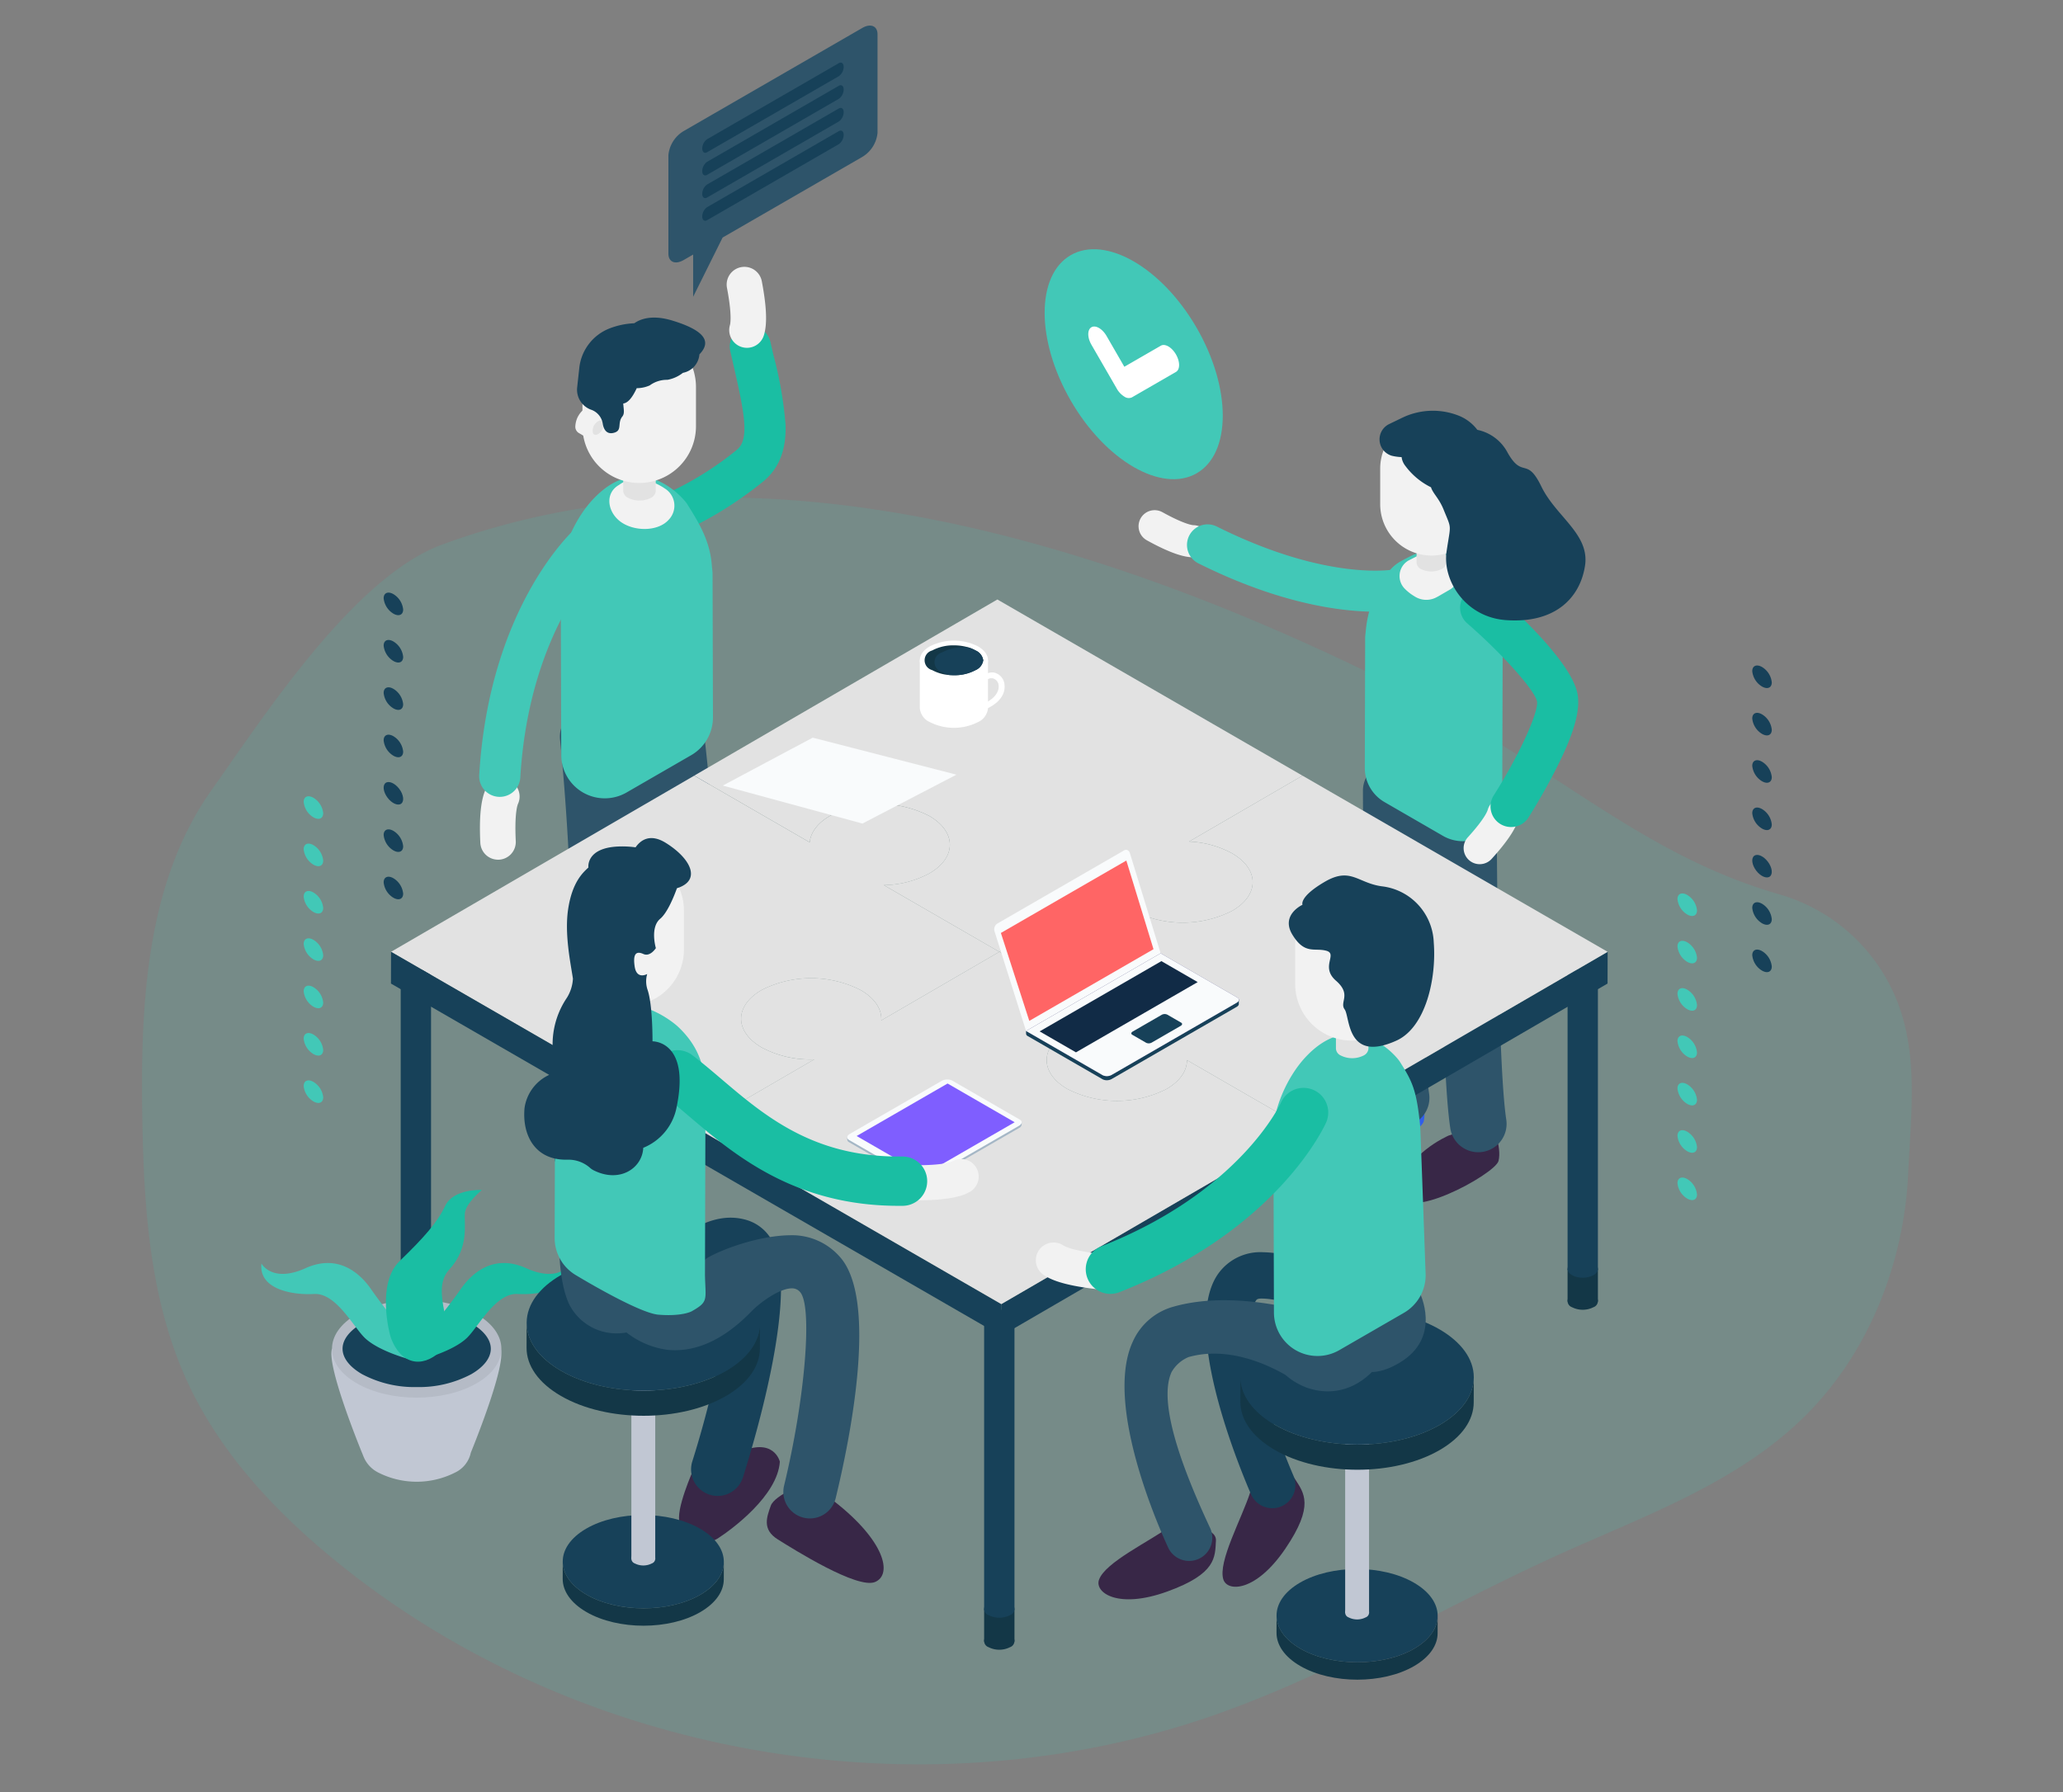 <svg xmlns="http://www.w3.org/2000/svg" width="305" height="265" viewBox="0 0 305 265">
    <rect x="0" y="0" width="305" height="265" fill="#808080" stroke="none"/>
    <defs>
        <style>
            .cls-1,.cls-2{fill:none}.cls-1{stroke:#707070}.cls-3{clip-path:url(#clip-path)}.cls-4,.cls-6{fill:#42c8b7}.cls-4{opacity:.15}.cls-5{clip-path:url(#clip-path-2)}.cls-7{fill:#fff}.cls-8{fill:#2e546a}.cls-20,.cls-9{fill:#174159}.cls-10{fill:#305eea}.cls-11{fill:#382747}.cls-12{fill:#f2f2f2}.cls-13{fill:#e2e2e2}.cls-14{fill:#1abea3}.cls-15{fill:#021340}.cls-16{fill:#133747}.cls-17,.cls-21{fill:#f9fbfc}.cls-18{fill:#a5b7c6}.cls-19{fill:#7f5eff}.cls-20,.cls-21,.cls-22,.cls-23,.cls-24{fill-rule:evenodd}.cls-22{fill:#ff6565}.cls-23{fill:#56548c}.cls-24{fill:#112b46}.cls-25{fill:#c1c7d3}.cls-26{fill:#b5bbc6}.cls-27{fill:#fca579}
        </style>
        <clipPath id="clip-path">
            <path id="Rectangle_11941" d="M0 0h305v265H0z" class="cls-1" data-name="Rectangle 11941" transform="translate(28 2593)"/>
        </clipPath>
        <clipPath id="clip-path-2">
            <path id="Path_33313" d="M349.822 252.765c-2.713-8.371-8.216-55.038-16.669-57.486-20.648-5.979-17.986-28.12-40.591-39.576-43.841-22.219-69.841-64.671-115.962-47.693-12.976 4.776-68.541 100.745-76.533 112.028-9.579 13.524-10.481 31.2-10.24 47.775.2 13.553 1.019 27.49 6.707 39.792 4.911 10.62 13.181 19.367 22.277 26.726 35.611 28.812 86.416 37.6 129.639 22.436 17.714-6.217 36.373-2.774 53.479-10.509 12.534-5.668 23.473-23.721 33.346-33.3 9.7-9.407 15.035-22.853 15.64-36.351.359-8.073 1.402-16.144-1.093-23.842z" class="cls-2" data-name="Path 33313" transform="translate(-89.792 -104.099)"/>
        </clipPath>
    </defs>
    <g id="Mask_Group_64" class="cls-3" data-name="Mask Group 64" transform="translate(-28 -2593)">
        <g id="Group_9981" data-name="Group 9981" transform="translate(49 2593.901)">
            <path id="Path_33179" d="M349.822 433.122a26.585 26.585 0 0 0-17.9-17.3c-20.648-5.979-32.258-18.407-54.863-29.863-43.842-22.219-96.8-38.846-142.922-21.868-12.976 4.776-26.085 25.02-34.077 36.3-9.579 13.524-10.481 31.2-10.24 47.775.2 13.553 1.019 27.49 6.707 39.792 4.911 10.62 13.181 19.367 22.277 26.726 35.611 28.812 86.416 37.6 129.639 22.436 17.714-6.217 33.911-16.04 51.016-23.776 12.541-5.664 25.941-10.45 35.814-20.027 9.7-9.407 15.035-22.853 15.64-36.351.361-8.074 1.404-16.146-1.091-23.844z" class="cls-4" data-name="Path 33179" transform="translate(-89.792 -284.456)"/>
            <g id="Group_10171" data-name="Group 10171">
                <g id="Group_10170" class="cls-5" data-name="Group 10170">
                    <g id="Group_10169" data-name="Group 10169" transform="translate(17.628 2.882)">
                        <g id="Group_9984" data-name="Group 9984" transform="translate(110.361 28.572)">
                            <g id="Group_9981-2" data-name="Group 9981">
                                <ellipse id="Ellipse_1782" cx="10.751" cy="18.621" class="cls-6" data-name="Ellipse 1782" rx="10.751" ry="18.621" transform="rotate(-30 20.062 5.375)"/>
                            </g>
                            <g id="Group_9983" data-name="Group 9983" transform="translate(11.908 15.929)">
                                <g id="Group_9982" data-name="Group 9982">
                                    <path id="Path_33180" d="M582.277 279.46a3.242 3.242 0 0 1-1.12-1.182l-3.747-6.49c-.619-1.071-.619-2.229 0-2.586s1.621.221 2.239 1.293l2.627 4.55 5.394-3.114c.619-.357 1.621.221 2.239 1.293s.619 2.228 0 2.586l-6.513 3.761a1.119 1.119 0 0 1-1.119-.111z" class="cls-7" data-name="Path 33180" transform="translate(-576.947 -269.096)"/>
                                </g>
                            </g>
                        </g>
                        <g id="Group_9991" data-name="Group 9991" transform="translate(60.189)">
                            <g id="Group_9985" data-name="Group 9985">
                                <path id="Path_33181" d="M389.439 114.483l-26.42 15.254a4.665 4.665 0 0 0-2.249 3.548v14.57c0 1.242 1.007 1.668 2.249.951l1.41-.814v6.245l4.355-8.759 20.655-11.925a4.665 4.665 0 0 0 2.249-3.553v-14.57c0-1.239-1.007-1.664-2.249-.947z" class="cls-8" data-name="Path 33181" transform="translate(-360.769 -114.134)"/>
                            </g>
                            <g id="Group_9990" data-name="Group 9990" transform="translate(5.006 5.471)">
                                <g id="Group_9986" data-name="Group 9986">
                                    <path id="Path_33182" d="M398.385 135.2l-19.462 11.236c-.4.23-.722-.014-.722-.546a1.73 1.73 0 0 1 .722-1.38l19.462-11.236c.4-.23.723.014.723.546a1.73 1.73 0 0 1-.723 1.38z" class="cls-9" data-name="Path 33182" transform="translate(-378.201 -133.184)"/>
                                </g>
                                <g id="Group_9987" data-name="Group 9987" transform="translate(0 3.351)">
                                    <path id="Path_33183" d="M398.385 146.867L378.923 158.1c-.4.23-.722-.014-.722-.546a1.73 1.73 0 0 1 .722-1.38l19.462-11.236c.4-.23.723.014.723.546a1.73 1.73 0 0 1-.723 1.383z" class="cls-9" data-name="Path 33183" transform="translate(-378.201 -144.854)"/>
                                </g>
                                <g id="Group_9988" data-name="Group 9988" transform="translate(0 6.703)">
                                    <path id="Path_33184" d="M398.385 158.537l-19.462 11.236c-.4.23-.722-.014-.722-.546a1.73 1.73 0 0 1 .722-1.38l19.462-11.236c.4-.23.723.014.723.546a1.73 1.73 0 0 1-.723 1.38z" class="cls-9" data-name="Path 33184" transform="translate(-378.201 -156.524)"/>
                                </g>
                                <g id="Group_9989" data-name="Group 9989" transform="translate(0 10.054)">
                                    <path id="Path_33185" d="M398.385 170.207l-19.462 11.236c-.4.23-.722-.014-.722-.546a1.73 1.73 0 0 1 .722-1.38l19.462-11.236c.4-.231.723.014.723.546a1.73 1.73 0 0 1-.723 1.38z" class="cls-9" data-name="Path 33185" transform="translate(-378.201 -168.194)"/>
                                </g>
                            </g>
                        </g>
                        <g id="Group_9999" data-name="Group 9999" transform="translate(209.376 128.334)">
                            <g id="Group_9992" data-name="Group 9992" transform="translate(0 42.01)">
                                <path id="Path_33186" d="M880.272 708.143c0-.8.646-1.07 1.442-.61a2.992 2.992 0 0 1 1.443 2.276c0 .8-.646 1.069-1.443.61a2.992 2.992 0 0 1-1.442-2.276z" class="cls-6" data-name="Path 33186" transform="translate(-880.272 -707.31)"/>
                            </g>
                            <g id="Group_9993" data-name="Group 9993" transform="translate(0 35.008)">
                                <path id="Path_33187" d="M880.272 683.762c0-.8.646-1.07 1.442-.61a2.992 2.992 0 0 1 1.443 2.275c0 .8-.646 1.07-1.443.61a2.991 2.991 0 0 1-1.442-2.275z" class="cls-6" data-name="Path 33187" transform="translate(-880.272 -682.929)"/>
                            </g>
                            <g id="Group_9994" data-name="Group 9994" transform="translate(0 28.006)">
                                <path id="Path_33188" d="M880.272 659.381c0-.8.646-1.07 1.442-.61a2.992 2.992 0 0 1 1.443 2.275c0 .8-.646 1.07-1.443.61a2.992 2.992 0 0 1-1.442-2.275z" class="cls-6" data-name="Path 33188" transform="translate(-880.272 -658.548)"/>
                            </g>
                            <g id="Group_9995" data-name="Group 9995" transform="translate(0 21.005)">
                                <path id="Path_33189" d="M880.272 635c0-.8.646-1.07 1.442-.61a2.992 2.992 0 0 1 1.443 2.275c0 .8-.646 1.07-1.443.61a2.992 2.992 0 0 1-1.442-2.275z" class="cls-6" data-name="Path 33189" transform="translate(-880.272 -634.167)"/>
                            </g>
                            <g id="Group_9996" data-name="Group 9996" transform="translate(0 14.003)">
                                <path id="Path_33190" d="M880.272 610.619c0-.8.646-1.07 1.442-.61a2.992 2.992 0 0 1 1.443 2.276c0 .8-.646 1.07-1.443.61a2.992 2.992 0 0 1-1.442-2.276z" class="cls-6" data-name="Path 33190" transform="translate(-880.272 -609.785)"/>
                            </g>
                            <g id="Group_9997" data-name="Group 9997" transform="translate(0 7.002)">
                                <path id="Path_33191" d="M880.272 586.237c0-.8.646-1.069 1.442-.61a2.992 2.992 0 0 1 1.443 2.276c0 .8-.646 1.069-1.443.61a2.992 2.992 0 0 1-1.442-2.276z" class="cls-6" data-name="Path 33191" transform="translate(-880.272 -585.404)"/>
                            </g>
                            <g id="Group_9998" data-name="Group 9998">
                                <path id="Path_33192" d="M880.272 561.856c0-.8.646-1.07 1.442-.61a2.992 2.992 0 0 1 1.443 2.275c0 .8-.646 1.07-1.443.61a2.993 2.993 0 0 1-1.442-2.275z" class="cls-6" data-name="Path 33192" transform="translate(-880.272 -561.023)"/>
                            </g>
                        </g>
                        <g id="Group_10007" data-name="Group 10007" transform="translate(219.855 94.626)">
                            <g id="Group_10000" data-name="Group 10000" transform="translate(.577 42.009)">
                                <path id="Path_33193" d="M918.776 590.764c0-.8.646-1.07 1.443-.61a2.991 2.991 0 0 1 1.442 2.275c0 .8-.646 1.07-1.442.61a2.992 2.992 0 0 1-1.443-2.275z" class="cls-9" data-name="Path 33193" transform="translate(-918.776 -589.931)"/>
                            </g>
                            <g id="Group_10001" data-name="Group 10001" transform="translate(.577 35.008)">
                                <path id="Path_33194" d="M918.776 566.383c0-.8.646-1.07 1.443-.61a2.991 2.991 0 0 1 1.442 2.275c0 .8-.646 1.07-1.442.61a2.993 2.993 0 0 1-1.443-2.275z" class="cls-9" data-name="Path 33194" transform="translate(-918.776 -565.55)"/>
                            </g>
                            <g id="Group_10002" data-name="Group 10002" transform="translate(0 27.487)">
                                <ellipse id="Ellipse_1783" cx="1.085" cy="1.918" class="cls-9" data-name="Ellipse 1783" rx="1.085" ry="1.918" transform="rotate(-36.97 1.951 .653)"/>
                            </g>
                            <g id="Group_10003" data-name="Group 10003" transform="translate(.577 21.005)">
                                <path id="Path_33195" d="M918.776 517.621c0-.8.646-1.07 1.443-.61a2.991 2.991 0 0 1 1.442 2.275c0 .8-.646 1.07-1.442.61a2.992 2.992 0 0 1-1.443-2.275z" class="cls-9" data-name="Path 33195" transform="translate(-918.776 -516.788)"/>
                            </g>
                            <g id="Group_10004" data-name="Group 10004" transform="translate(.577 14.003)">
                                <path id="Path_33196" d="M918.776 493.24c0-.8.646-1.07 1.443-.61a2.992 2.992 0 0 1 1.442 2.276c0 .8-.646 1.07-1.442.61a2.992 2.992 0 0 1-1.443-2.276z" class="cls-9" data-name="Path 33196" transform="translate(-918.776 -492.406)"/>
                            </g>
                            <g id="Group_10005" data-name="Group 10005" transform="translate(.577 7.002)">
                                <path id="Path_33197" d="M918.776 468.858c0-.8.646-1.069 1.443-.61a2.992 2.992 0 0 1 1.442 2.276c0 .8-.646 1.07-1.442.61a2.992 2.992 0 0 1-1.443-2.276z" class="cls-9" data-name="Path 33197" transform="translate(-918.776 -468.025)"/>
                            </g>
                            <g id="Group_10006" data-name="Group 10006" transform="translate(.577)">
                                <path id="Path_33198" d="M918.776 444.477c0-.8.646-1.069 1.443-.61a2.992 2.992 0 0 1 1.442 2.276c0 .8-.646 1.069-1.442.61a2.993 2.993 0 0 1-1.443-2.276z" class="cls-9" data-name="Path 33198" transform="translate(-918.776 -443.644)"/>
                            </g>
                        </g>
                        <g id="Group_10015" data-name="Group 10015" transform="translate(17.515 83.85)">
                            <g id="Group_10008" data-name="Group 10008" transform="translate(.578 42.01)">
                                <path id="Path_33199" d="M214.179 553.24c0-.8.646-1.07 1.442-.61a2.992 2.992 0 0 1 1.442 2.275c0 .8-.646 1.07-1.442.61a2.992 2.992 0 0 1-1.442-2.275z" class="cls-9" data-name="Path 33199" transform="translate(-214.179 -552.407)"/>
                            </g>
                            <g id="Group_10009" data-name="Group 10009" transform="translate(.578 35.008)">
                                <path id="Path_33200" d="M214.179 528.859c0-.8.646-1.07 1.442-.61a2.992 2.992 0 0 1 1.442 2.275c0 .8-.646 1.07-1.442.61a2.991 2.991 0 0 1-1.442-2.275z" class="cls-9" data-name="Path 33200" transform="translate(-214.179 -528.026)"/>
                            </g>
                            <g id="Group_10010" data-name="Group 10010" transform="translate(0 27.488)">
                                <ellipse id="Ellipse_1784" cx="1.085" cy="1.918" class="cls-9" data-name="Ellipse 1784" rx="1.085" ry="1.918" transform="rotate(-36.97 1.951 .653)"/>
                            </g>
                            <g id="Group_10011" data-name="Group 10011" transform="translate(.578 21.005)">
                                <path id="Path_33201" d="M214.179 480.1c0-.8.646-1.07 1.442-.61a2.992 2.992 0 0 1 1.442 2.275c0 .8-.646 1.07-1.442.61a2.992 2.992 0 0 1-1.442-2.275z" class="cls-9" data-name="Path 33201" transform="translate(-214.179 -479.264)"/>
                            </g>
                            <g id="Group_10012" data-name="Group 10012" transform="translate(.578 14.003)">
                                <path id="Path_33202" d="M214.179 455.716c0-.8.646-1.07 1.442-.61a2.992 2.992 0 0 1 1.442 2.276c0 .8-.646 1.07-1.442.61a2.992 2.992 0 0 1-1.442-2.276z" class="cls-9" data-name="Path 33202" transform="translate(-214.179 -454.882)"/>
                            </g>
                            <g id="Group_10013" data-name="Group 10013" transform="translate(.578 7.002)">
                                <path id="Path_33203" d="M214.179 431.334c0-.8.646-1.069 1.442-.61a2.992 2.992 0 0 1 1.443 2.276c0 .8-.646 1.069-1.442.61a2.993 2.993 0 0 1-1.443-2.276z" class="cls-9" data-name="Path 33203" transform="translate(-214.179 -430.501)"/>
                            </g>
                            <g id="Group_10014" data-name="Group 10014" transform="translate(.578)">
                                <path id="Path_33204" d="M214.179 406.953c0-.8.646-1.07 1.442-.61a2.992 2.992 0 0 1 1.442 2.275c0 .8-.646 1.07-1.442.61a2.993 2.993 0 0 1-1.442-2.275z" class="cls-9" data-name="Path 33204" transform="translate(-214.179 -406.12)"/>
                            </g>
                        </g>
                        <g id="Group_10023" data-name="Group 10023" transform="translate(6.27 113.965)">
                            <g id="Group_10016" data-name="Group 10016" transform="translate(0 42.01)">
                                <path id="Path_33205" d="M173.011 658.107c0-.8.646-1.07 1.442-.61a2.993 2.993 0 0 1 1.443 2.276c0 .8-.646 1.069-1.443.61a2.992 2.992 0 0 1-1.442-2.276z" class="cls-6" data-name="Path 33205" transform="translate(-173.011 -657.273)"/>
                            </g>
                            <g id="Group_10017" data-name="Group 10017" transform="translate(0 35.008)">
                                <path id="Path_33206" d="M173.011 633.725c0-.8.646-1.07 1.442-.61a2.992 2.992 0 0 1 1.443 2.276c0 .8-.646 1.069-1.443.61a2.993 2.993 0 0 1-1.442-2.276z" class="cls-6" data-name="Path 33206" transform="translate(-173.011 -632.892)"/>
                            </g>
                            <g id="Group_10018" data-name="Group 10018" transform="translate(0 28.006)">
                                <path id="Path_33207" d="M173.011 609.344c0-.8.646-1.07 1.442-.61a2.992 2.992 0 0 1 1.443 2.275c0 .8-.646 1.07-1.443.61a2.992 2.992 0 0 1-1.442-2.275z" class="cls-6" data-name="Path 33207" transform="translate(-173.011 -608.511)"/>
                            </g>
                            <g id="Group_10019" data-name="Group 10019" transform="translate(0 21.005)">
                                <path id="Path_33208" d="M173.011 584.963c0-.8.646-1.07 1.442-.61a2.992 2.992 0 0 1 1.443 2.275c0 .8-.646 1.07-1.443.61a2.992 2.992 0 0 1-1.442-2.275z" class="cls-6" data-name="Path 33208" transform="translate(-173.011 -584.13)"/>
                            </g>
                            <g id="Group_10020" data-name="Group 10020" transform="translate(0 14.003)">
                                <path id="Path_33209" d="M173.011 560.582c0-.8.646-1.07 1.442-.61a2.993 2.993 0 0 1 1.443 2.275c0 .8-.646 1.07-1.443.61a2.992 2.992 0 0 1-1.442-2.275z" class="cls-6" data-name="Path 33209" transform="translate(-173.011 -559.749)"/>
                            </g>
                            <g id="Group_10021" data-name="Group 10021" transform="translate(0 7.002)">
                                <path id="Path_33210" d="M173.011 536.2c0-.8.646-1.07 1.442-.61a2.993 2.993 0 0 1 1.443 2.276c0 .8-.646 1.07-1.443.61a2.992 2.992 0 0 1-1.442-2.276z" class="cls-6" data-name="Path 33210" transform="translate(-173.011 -535.367)"/>
                            </g>
                            <g id="Group_10022" data-name="Group 10022">
                                <path id="Path_33211" d="M173.011 511.819c0-.8.646-1.069 1.442-.61a2.993 2.993 0 0 1 1.443 2.276c0 .8-.646 1.07-1.443.61a2.992 2.992 0 0 1-1.442-2.276z" class="cls-6" data-name="Path 33211" transform="translate(-173.011 -510.986)"/>
                            </g>
                        </g>
                        <g id="Group_10066" data-name="Group 10066" transform="translate(32.213 35.675)">
                            <g id="Group_10042" data-name="Group 10042" transform="translate(97.485 21.28)">
                                <g id="Group_10029" data-name="Group 10029" transform="translate(27.76 51.981)">
                                    <g id="Group_10024" data-name="Group 10024" transform="translate(0 47.634)">
                                        <path id="Path_33212" d="M706.519 661.064s-6.781 2.906-7.034 8.158 13.906-2.419 14.4-4.406-.755-5.871-2.084-5.436-5.282 1.684-5.282 1.684z" class="cls-10" data-name="Path 33212" transform="translate(-699.481 -659.347)"/>
                                    </g>
                                    <g id="Group_10025" data-name="Group 10025" transform="translate(11.058 53.475)">
                                        <path id="Path_33213" d="M745.026 681.405s-6.781 2.906-7.034 8.158 13.905-2.419 14.4-4.406-.756-5.871-2.085-5.436-5.281 1.684-5.281 1.684z" class="cls-11" data-name="Path 33213" transform="translate(-737.988 -679.688)"/>
                                    </g>
                                    <g id="Group_10026" data-name="Group 10026" transform="translate(16.822 3.842)">
                                        <path id="Path_33214" d="M763.7 560.674a4.187 4.187 0 0 1-4.133-3.554c-1.432-9.365-1.5-44.579-1.507-46.073a4.186 4.186 0 0 1 4.179-4.192h.007a4.186 4.186 0 0 1 4.186 4.179c0 .36.073 36.073 1.411 44.821a4.191 4.191 0 0 1-4.143 4.819z" class="cls-8" data-name="Path 33214" transform="translate(-758.06 -506.854)"/>
                                    </g>
                                    <g id="Group_10027" data-name="Group 10027" transform="translate(5.414)">
                                        <path id="Path_33215" d="M723.972 547.294a4.187 4.187 0 0 1-4.133-3.554c-1.432-9.365-1.5-44.579-1.506-46.073a4.186 4.186 0 0 1 4.179-4.193h.007a4.186 4.186 0 0 1 4.186 4.179c0 .36.073 36.073 1.411 44.821a4.19 4.19 0 0 1-4.143 4.819z" class="cls-8" data-name="Path 33215" transform="translate(-718.333 -493.474)"/>
                                    </g>
                                    <g id="Group_10028" data-name="Group 10028" transform="translate(8.974 2.282)">
                                        <path id="Path_33216" d="M732.085 509.555s6.1 4.561 9.144 5.274 1.631-6.97 1.631-6.97-7.289-6.258-10.045-6.437-2.547 6.167-.73 8.133z" class="cls-8" data-name="Path 33216" transform="translate(-730.729 -501.419)"/>
                                    </g>
                                </g>
                                <g id="Group_10038" data-name="Group 10038" transform="translate(0 14.701)">
                                    <g id="Group_10030" data-name="Group 10030">
                                        <path id="Path_33217" d="M610.881 370.624h-.064c-1-.026-2.8-.316-6.774-2.514a2.374 2.374 0 1 1 2.3-4.156c3.327 1.839 4.482 1.92 4.6 1.923a2.374 2.374 0 0 1-.062 4.748z" class="cls-12" data-name="Path 33217" transform="translate(-602.816 -363.656)"/>
                                    </g>
                                    <g id="Group_10031" data-name="Group 10031" transform="translate(7.162 2.097)">
                                        <path id="Path_33218" d="M655.67 383.876c-4.9 0-14.035-1.063-26.228-7.148a3.044 3.044 0 1 1 2.719-5.448c16.474 8.222 26.2 6.35 26.3 6.33a3.044 3.044 0 0 1 1.23 5.963 21.469 21.469 0 0 1-4.021.303z" class="cls-6" data-name="Path 33218" transform="translate(-627.757 -370.959)"/>
                                    </g>
                                    <g id="Group_10032" data-name="Group 10032" transform="translate(33.448 6.03)">
                                        <path id="Path_33219" d="M739.677 397.614l-.068 24.141a5.834 5.834 0 0 1-2.9 5.028 5.834 5.834 0 0 1-5.849.009l-8.651-5a5.833 5.833 0 0 1-2.917-5.069l.054-19.251c0-.339.067-.671.09-1.009a16.784 16.784 0 0 1 3.075-8.3 5.861 5.861 0 0 1 2.158-2.014c.512-.277.994-.529 1.382-.729a5.755 5.755 0 0 1 1.89-.592c1.816-.236 3.5-.326 4.512.259a21.277 21.277 0 0 1 3.091 2.621 5.732 5.732 0 0 1 .4.439 15.756 15.756 0 0 1 3.733 9.467z" class="cls-6" data-name="Path 33219" transform="translate(-719.289 -384.654)"/>
                                    </g>
                                    <g id="Group_10033" data-name="Group 10033" transform="translate(38.587 6.119)">
                                        <path id="Path_33220" d="M744.589 390.614a2.772 2.772 0 0 0 .084-4.772l-.036-.021a6.686 6.686 0 0 0-2.563-.842 2.72 2.72 0 0 0-1.542.285l-2.022 1.022a2.657 2.657 0 0 0-.559 4.165 6.913 6.913 0 0 0 1.431 1.122 3.192 3.192 0 0 0 3.348.107c.08-.038.157-.079.233-.124.498-.29 1.062-.617 1.626-.942z" class="cls-12" data-name="Path 33220" transform="translate(-737.186 -384.962)"/>
                                    </g>
                                    <g id="Group_10034" data-name="Group 10034" transform="translate(41.106 3.63)">
                                        <path id="Path_33221" d="M749.681 377.249a3.418 3.418 0 0 1-3.086 0 1.11 1.11 0 0 1-.637-.952v4.169a1.132 1.132 0 0 0 .636.9 3.418 3.418 0 0 0 3.086 0 1.078 1.078 0 0 0 .636-.9v-4.108a1.083 1.083 0 0 1-.635.891z" class="cls-13" data-name="Path 33221" transform="translate(-745.957 -376.296)"/>
                                    </g>
                                    <g id="Group_10035" data-name="Group 10035" transform="translate(45.462 3.63)">
                                        <path id="Path_33222" d="M761.125 376.3v.059-.059z" class="cls-12" data-name="Path 33222" transform="translate(-761.125 -376.296)"/>
                                    </g>
                                    <g id="Group_10036" data-name="Group 10036" transform="translate(48.063 42.576)">
                                        <path id="Path_33223" d="M772.557 521.688a2.374 2.374 0 0 1-1.756-3.972c2.557-2.812 2.9-3.918 2.934-4.034a2.374 2.374 0 0 1 4.59 1.218c-.4 1.522-1.716 3.488-4.01 6.012a2.368 2.368 0 0 1-1.758.776z" class="cls-12" data-name="Path 33223" transform="translate(-770.184 -511.915)"/>
                                    </g>
                                    <g id="Group_10037" data-name="Group 10037" transform="translate(47.544 11.389)">
                                        <path id="Path_33224" d="M775.911 438.78a3.045 3.045 0 0 1-2.566-4.679c3.647-5.736 6.639-12.224 6.4-13.885-.305-1.639-5.13-7.045-10.324-11.562a3.044 3.044 0 1 1 4-4.594c2.663 2.316 11.422 10.246 12.315 15.05.594 3.2-1.511 7.843-3.412 11.534a93.967 93.967 0 0 1-3.84 6.725 3.041 3.041 0 0 1-2.573 1.411z" class="cls-14" data-name="Path 33224" transform="translate(-768.377 -403.314)"/>
                                    </g>
                                </g>
                                <g id="Group_10041" data-name="Group 10041" transform="translate(35.633)">
                                    <g id="Group_10039" data-name="Group 10039" transform="translate(.092 .956)">
                                        <path id="Path_33225" d="M742.419 323.39v5.257a7.6 7.6 0 0 1-15.2 0v-5.257a7.57 7.57 0 0 1 .21-1.772c.033-.151.074-.3.122-.446a7.6 7.6 0 0 1 14.87 2.218z" class="cls-12" data-name="Path 33225" transform="translate(-727.218 -315.793)"/>
                                    </g>
                                    <g id="Group_10040" data-name="Group 10040">
                                        <path id="Path_33226" d="M750.808 323.647c-2.173-4.492-2.742-1.049-4.976-4.981a6.539 6.539 0 0 0-4.48-3.379 6.4 6.4 0 0 0-2.779-2.108 10.42 10.42 0 0 0-8.327.321l-1.908.921a2.52 2.52 0 0 0 .36 4.695l.087.021a7.2 7.2 0 0 0 1.37.179 2.633 2.633 0 0 0 .548 1.293 10.488 10.488 0 0 0 3.8 3.171c.289.932 1.175 1.6 1.857 3.286 1.228 3.039 1.072 1.966.443 6.217s2.77 9.7 8.762 10.137c7.368.538 10.992-3.357 11.707-8.043s-4.291-7.239-6.464-11.73z" class="cls-9" data-name="Path 33226" transform="translate(-726.898 -312.463)"/>
                                    </g>
                                </g>
                            </g>
                            <g id="Group_10065" data-name="Group 10065">
                                <g id="Group_10048" data-name="Group 10048" transform="translate(11.138 59.126)">
                                    <g id="Group_10043" data-name="Group 10043" transform="translate(0 67.157)">
                                        <path id="Path_33227" d="M310.46 680.154s7.4 3.392 7.541 9.2-15.282-3.049-15.768-5.256.994-6.459 2.449-5.943 5.778 1.999 5.778 1.999z" class="cls-15" data-name="Path 33227" transform="translate(-302.138 -678.108)"/>
                                    </g>
                                    <g id="Group_10044" data-name="Group 10044" transform="translate(.789 6.134)">
                                        <path id="Path_33228" d="M309.077 532.953a4.19 4.19 0 0 1-4.13-4.9c1.554-9.029 2.045-21.857 1.418-37.1-.478-11.626-1.444-20.62-1.454-20.71a4.186 4.186 0 0 1 8.323-.9c.163 1.5 3.945 37.006-.036 60.132a4.187 4.187 0 0 1-4.121 3.478z" class="cls-8" data-name="Path 33228" transform="translate(-304.886 -465.61)"/>
                                    </g>
                                    <g id="Group_10045" data-name="Group 10045" transform="translate(14.343 60.566)">
                                        <path id="Path_33229" d="M360.4 657.2s7.405 3.392 7.541 9.2-15.282-3.049-15.768-5.256.994-6.459 2.449-5.943 5.778 1.999 5.778 1.999z" class="cls-15" data-name="Path 33229" transform="translate(-352.083 -655.156)"/>
                                    </g>
                                    <g id="Group_10046" data-name="Group 10046" transform="translate(13.005)">
                                        <path id="Path_33230" d="M353.5 511.564a4.231 4.231 0 0 1-.583-.04 4.186 4.186 0 0 1-3.568-4.724c3.078-22.09-1.837-57.423-1.887-57.777a4.186 4.186 0 0 1 8.29-1.17c.211 1.494 5.127 36.861 1.889 60.1a4.187 4.187 0 0 1-4.141 3.611z" class="cls-8" data-name="Path 33230" transform="translate(-347.423 -444.251)"/>
                                    </g>
                                    <g id="Group_10047" data-name="Group 10047" transform="translate(4.561 11.252)">
                                        <path id="Path_33231" d="M329.752 484.342s-6.11-3.387-9.93 2.908-1.82 12.678 8.432 5.067 1.498-7.975 1.498-7.975z" class="cls-8" data-name="Path 33231" transform="translate(-318.02 -483.433)"/>
                                    </g>
                                </g>
                                <g id="Group_10057" data-name="Group 10057">
                                    <g id="Group_10049" data-name="Group 10049" transform="translate(18.799 8.747)">
                                        <path id="Path_33232" d="M331.854 301.8a3.045 3.045 0 0 1-.467-6.052 25.891 25.891 0 0 0 4.921-1.536 47.658 47.658 0 0 0 11.8-7.077c1.92-1.544 1.139-5.409-.528-12.677q-.214-.931-.438-1.916a3.044 3.044 0 1 1 5.939-1.344q.221.976.433 1.9a57.2 57.2 0 0 1 1.8 10.351c.113 3.749-.995 6.507-3.387 8.432-10.457 8.412-19.242 9.829-19.61 9.886a3.09 3.09 0 0 1-.463.033z" class="cls-14" data-name="Path 33232" transform="translate(-328.814 -268.821)"/>
                                    </g>
                                    <g id="Group_10050" data-name="Group 10050" transform="translate(12.058 31.003)">
                                        <path id="Path_33233" d="M305.34 360.834l.076 26.652a6.441 6.441 0 0 0 3.2 5.551 6.441 6.441 0 0 0 6.458.009l9.552-5.515a6.441 6.441 0 0 0 3.221-5.6l-.059-21.254c0-.374-.074-.741-.1-1.114-.248-3.595-1.786-6.214-3.664-9.181-.59-.932-6.945-8.342-14.08-.508-2.609 2.871-4.613 7.49-4.604 10.96z" class="cls-6" data-name="Path 33233" transform="translate(-305.34 -346.321)"/>
                                    </g>
                                    <g id="Group_10051" data-name="Group 10051" transform="translate(19.248 31.377)">
                                        <path id="Path_33234" d="M331.85 353.792c-1.792-1.472-2.094-4.1-.093-5.268a.426.426 0 0 0 .04-.023c3-2.24 6.763.513 6.763.513a2.984 2.984 0 0 1 .617 4.6c-1.615 1.859-5.357 1.795-7.327.178z" class="cls-12" data-name="Path 33234" transform="translate(-330.377 -347.623)"/>
                                    </g>
                                    <g id="Group_10052" data-name="Group 10052" transform="translate(21.298 28.558)">
                                        <path id="Path_33235" d="M338.22 338.86a3.773 3.773 0 0 0 3.407 0 1.226 1.226 0 0 0 .7-1.051v4.6a1.249 1.249 0 0 1-.7.992 3.773 3.773 0 0 1-3.407 0 1.189 1.189 0 0 1-.7-.993v-4.536a1.2 1.2 0 0 0 .7.988z" class="cls-13" data-name="Path 33235" transform="translate(-337.518 -337.808)"/>
                                    </g>
                                    <g id="Group_10053" data-name="Group 10053" transform="translate(21.298 28.558)">
                                        <path id="Path_33236" d="M337.523 337.809c0 .022-.005.044-.005.066v-.067z" class="cls-12" data-name="Path 33236" transform="translate(-337.518 -337.808)"/>
                                    </g>
                                    <g id="Group_10054" data-name="Group 10054" transform="translate(.114 75.703)">
                                        <path id="Path_33237" d="M266.423 513.938a2.622 2.622 0 0 1-2.616-2.492c-.186-3.761.075-6.357.8-7.938a2.621 2.621 0 1 1 4.768 2.181c-.055.121-.536 1.307-.329 5.5a2.622 2.622 0 0 1-2.489 2.748c-.046-.001-.09.001-.134.001z" class="cls-12" data-name="Path 33237" transform="translate(-263.749 -501.976)"/>
                                    </g>
                                    <g id="Group_10055" data-name="Group 10055" transform="translate(0 37.916)">
                                        <path id="Path_33238" d="M266.4 410.855c-.061 0-.122 0-.183-.006a3.044 3.044 0 0 1-2.858-3.22c1.476-24.787 13.7-35.993 14.218-36.457a3.044 3.044 0 0 1 4.069 4.529c-.167.154-10.9 10.233-12.21 32.29a3.045 3.045 0 0 1-3.036 2.864z" class="cls-6" data-name="Path 33238" transform="translate(-263.352 -370.396)"/>
                                    </g>
                                    <g id="Group_10056" data-name="Group 10056" transform="translate(36.591)">
                                        <path id="Path_33239" d="M393.77 250.337a2.624 2.624 0 0 1-2.513-3.371c.038-.128.349-1.368-.439-5.49a2.621 2.621 0 0 1 5.149-.985c.942 4.927.631 6.909.314 7.972a2.623 2.623 0 0 1-2.511 1.874z" class="cls-12" data-name="Path 33239" transform="translate(-390.771 -238.362)"/>
                                    </g>
                                </g>
                                <g id="Group_10064" data-name="Group 10064" transform="translate(14.217 7.504)">
                                    <g id="Group_10058" data-name="Group 10058" transform="translate(1.054 1.872)">
                                        <path id="Path_33240" d="M316.529 279.4v5.8a8.391 8.391 0 1 0 16.783 0v-5.8a8.364 8.364 0 0 0-.232-1.956 5.177 5.177 0 0 0-.134-.492 8.391 8.391 0 0 0-16.417 2.449z" class="cls-12" data-name="Path 33240" transform="translate(-316.529 -271.01)"/>
                                    </g>
                                    <g id="Group_10062" data-name="Group 10062" transform="translate(0 13.163)">
                                        <g id="Group_10059" data-name="Group 10059">
                                            <path id="Path_33241" d="M314.4 310.538a1.369 1.369 0 0 1 .716-.209l1.826 1.061a1.368 1.368 0 0 0-.716.209 3.4 3.4 0 0 0-1.538 2.664 1.083 1.083 0 0 0 .453.992l-1.826-1.061a1.083 1.083 0 0 1-.453-.992 3.4 3.4 0 0 1 1.538-2.664z" class="cls-12" data-name="Path 33241" transform="translate(-312.859 -310.328)"/>
                                        </g>
                                        <g id="Group_10060" data-name="Group 10060" transform="translate(1.826 1.061)">
                                            <path id="Path_33242" d="M320.757 314.234a3.4 3.4 0 0 0-1.538 2.664c0 .979.7 1.376 1.548.887a2.7 2.7 0 0 0 .715-.622l-.009-3.137a1.368 1.368 0 0 0-.716.208z" class="cls-12" data-name="Path 33242" transform="translate(-319.219 -314.024)"/>
                                        </g>
                                        <g id="Group_10061" data-name="Group 10061" transform="translate(2.547 2.051)">
                                            <path id="Path_33243" d="M322.553 317.583c.287-.166.566-.155.716.061v.955a1.815 1.815 0 0 1-.355.581 1.459 1.459 0 0 1-.36.3c-.307.177-.6.151-.746-.108a1.5 1.5 0 0 1 .385-1.493 1.456 1.456 0 0 1 .356-.3" class="cls-13" data-name="Path 33243" transform="translate(-321.73 -317.469)"/>
                                        </g>
                                    </g>
                                    <g id="Group_10063" data-name="Group 10063" transform="translate(.254)">
                                        <path id="Path_33244" d="M327.854 264.94c-2.975-.911-4.732-.252-5.646.389a11.491 11.491 0 0 0-3.67.769 7.082 7.082 0 0 0-4.461 5.826l-.316 2.892a3.143 3.143 0 0 0 2.1 3.313l.028.009a2.606 2.606 0 0 1 1.662 2.094c.144.833.583 1.51 1.511 1.325 1.484-.3.562-1.423 1.376-2.434.385-.478.175-1.13.137-1.927.646-.07 1.305-.783 1.994-2.266a4.739 4.739 0 0 0 1.924-.412 4.282 4.282 0 0 1 2.615-.823 5.2 5.2 0 0 0 2.286-1.034 3 3 0 0 0 2.438-2.727c1.809-1.863.857-3.514-3.978-4.994z" class="cls-9" data-name="Path 33244" transform="translate(-313.743 -264.492)"/>
                                    </g>
                                </g>
                            </g>
                        </g>
                        <g id="Group_10103" data-name="Group 10103" transform="translate(19.173 84.87)">
                            <g id="Group_10091" data-name="Group 10091">
                                <g id="Group_10071" data-name="Group 10071" transform="translate(87.696 105.023)">
                                    <g id="Group_10067" data-name="Group 10067" transform="translate(0 47.683)">
                                        <path id="Path_33245" d="M523.976 941.807a3.505 3.505 0 0 1 3.172 0 .967.967 0 0 1 0 1.831 3.505 3.505 0 0 1-3.172 0 .967.967 0 0 1 0-1.831z" class="cls-16" data-name="Path 33245" transform="translate(-523.32 -941.428)"/>
                                    </g>
                                    <g id="Group_10068" data-name="Group 10068" transform="translate(0 44.241)">
                                        <path id="Rectangle_11903" d="M0 0h4.486v4.822H0z" class="cls-16" data-name="Rectangle 11903"/>
                                    </g>
                                    <g id="Group_10069" data-name="Group 10069">
                                        <path id="Rectangle_11904" d="M0 0h4.486v44.304H0z" class="cls-9" data-name="Rectangle 11904"/>
                                    </g>
                                    <g id="Group_10070" data-name="Group 10070" transform="translate(0 42.946)">
                                        <path id="Path_33246" d="M523.976 925.313a3.505 3.505 0 0 1 3.172 0 .967.967 0 0 1 0 1.831 3.505 3.505 0 0 1-3.172 0 .967.967 0 0 1 0-1.831z" class="cls-9" data-name="Path 33246" transform="translate(-523.32 -924.933)"/>
                                    </g>
                                </g>
                                <g id="Group_10076" data-name="Group 10076" transform="translate(173.953 54.751)">
                                    <g id="Group_10072" data-name="Group 10072" transform="translate(0 47.683)">
                                        <path id="Path_33247" d="M824.344 766.748a3.505 3.505 0 0 1 3.172 0 .967.967 0 0 1 0 1.831 3.505 3.505 0 0 1-3.172 0 .967.967 0 0 1 0-1.831z" class="cls-16" data-name="Path 33247" transform="translate(-823.688 -766.368)"/>
                                    </g>
                                    <g id="Group_10073" data-name="Group 10073" transform="translate(0 44.241)">
                                        <path id="Rectangle_11905" d="M0 0h4.486v4.822H0z" class="cls-16" data-name="Rectangle 11905"/>
                                    </g>
                                    <g id="Group_10074" data-name="Group 10074">
                                        <path id="Rectangle_11906" d="M0 0h4.486v44.304H0z" class="cls-9" data-name="Rectangle 11906"/>
                                    </g>
                                    <g id="Group_10075" data-name="Group 10075" transform="translate(0 42.946)">
                                        <ellipse id="Ellipse_1785" cx="2.243" cy="1.295" class="cls-9" data-name="Ellipse 1785" rx="2.243" ry="1.295"/>
                                    </g>
                                </g>
                                <g id="Group_10081" data-name="Group 10081" transform="translate(1.439 54.751)">
                                    <g id="Group_10077" data-name="Group 10077" transform="translate(0 47.683)">
                                        <path id="Path_33248" d="M223.609 766.748a3.505 3.505 0 0 1 3.172 0 .967.967 0 0 1 0 1.831 3.505 3.505 0 0 1-3.172 0 .967.967 0 0 1 0-1.831z" class="cls-16" data-name="Path 33248" transform="translate(-222.952 -766.368)"/>
                                    </g>
                                    <g id="Group_10078" data-name="Group 10078" transform="translate(0 44.241)">
                                        <path id="Rectangle_11907" d="M0 0h4.486v4.822H0z" class="cls-16" data-name="Rectangle 11907"/>
                                    </g>
                                    <g id="Group_10079" data-name="Group 10079">
                                        <path id="Rectangle_11908" d="M0 0h4.486v44.304H0z" class="cls-9" data-name="Rectangle 11908"/>
                                    </g>
                                    <g id="Group_10080" data-name="Group 10080" transform="translate(0 42.946)">
                                        <path id="Path_33249" d="M223.609 750.254a3.505 3.505 0 0 1 3.172 0 .966.966 0 0 1 0 1.831 3.505 3.505 0 0 1-3.172 0 .966.966 0 0 1 0-1.831z" class="cls-9" data-name="Path 33249" transform="translate(-222.952 -749.874)"/>
                                    </g>
                                </g>
                                <g id="Group_10090" data-name="Group 10090">
                                    <g id="Group_10082" data-name="Group 10082" transform="translate(44.833)">
                                        <path id="Path_33250" d="M463.992 435.718l-16.77 9.746a14.476 14.476 0 0 1 6.345 1.73c4.062 2.345 4.088 6.149.048 8.5a16.162 16.162 0 0 1-14.665 0 5.585 5.585 0 0 1-3.011-3.667l-16.766 9.743-17.083-9.87a14.6 14.6 0 0 0 6.751-1.742c4.04-2.348 4.015-6.152-.048-8.5a16.156 16.156 0 0 0-14.665 0c-1.871 1.087-2.859 2.49-2.99 3.914l-17.078-9.86 44.82-26.046z" class="cls-13" data-name="Path 33250" transform="translate(-374.06 -409.672)"/>
                                    </g>
                                    <g id="Group_10083" data-name="Group 10083" transform="translate(135.045 52.092)">
                                        <path id="Path_33251" d="M733.032 591.067l-.013 4.694-44.819 26.047.013-4.694z" class="cls-9" data-name="Path 33251" transform="translate(-688.199 -591.067)"/>
                                    </g>
                                    <g id="Group_10084" data-name="Group 10084" transform="translate(89.945 26.046)">
                                        <path id="Path_33252" d="M621.085 526.416l-44.82 26.047-17.379-10.034c.021 1.546-.978 3.093-3.009 4.273a16.162 16.162 0 0 1-14.665 0c-4.062-2.345-4.084-6.147-.048-8.492a14.882 14.882 0 0 1 7.363-1.759l-17.375-10.031 16.766-9.743a5.585 5.585 0 0 0 3.011 3.667 16.162 16.162 0 0 0 14.665 0c4.04-2.348 4.014-6.152-.048-8.5a14.475 14.475 0 0 0-6.345-1.73l16.77-9.746z" class="cls-13" data-name="Path 33252" transform="translate(-531.153 -500.37)"/>
                                    </g>
                                    <g id="Group_10085" data-name="Group 10085" transform="translate(.013 26.046)">
                                        <path id="Path_33253" d="M297.541 506.315c4.062 2.346 4.088 6.15.048 8.5a14.6 14.6 0 0 1-6.751 1.742l17.083 9.863-17.455 10.144c.1-1.618-.908-3.252-3.045-4.486a16.155 16.155 0 0 0-14.661 0c-4.04 2.348-4.019 6.149.044 8.495a15.19 15.19 0 0 0 7.754 1.749L263.1 552.463l-45.113-26.046 44.82-26.046 17.078 9.86c.131-1.424 1.119-2.827 2.99-3.914a16.156 16.156 0 0 1 14.666-.002z" class="cls-13" data-name="Path 33253" transform="translate(-217.988 -500.371)"/>
                                    </g>
                                    <g id="Group_10086" data-name="Group 10086" transform="translate(0 52.093)">
                                        <path id="Path_33254" d="M263.068 617.116l-.013 4.694-45.113-26.046.013-4.694z" class="cls-9" data-name="Path 33254" transform="translate(-217.942 -591.07)"/>
                                    </g>
                                    <g id="Group_10087" data-name="Group 10087" transform="translate(45.113 78.138)">
                                        <path id="Path_33255" d="M420.161 707.814l-.013 4.694-45.113-26.046.013-4.694z" class="cls-9" data-name="Path 33255" transform="translate(-375.035 -681.768)"/>
                                    </g>
                                    <g id="Group_10088" data-name="Group 10088" transform="translate(90.225 78.138)">
                                        <path id="Path_33256" d="M576.96 681.767l-.013 4.694-44.819 26.046.013-4.694z" class="cls-9" data-name="Path 33256" transform="translate(-532.128 -681.767)"/>
                                    </g>
                                    <g id="Group_10089" data-name="Group 10089" transform="translate(45.126 52.092)">
                                        <path id="Path_33257" d="M465.013 617.115l-44.82 26.046-45.113-26.046 17.455-10.144a15.19 15.19 0 0 1-7.754-1.749c-4.062-2.346-4.084-6.147-.044-8.495a16.154 16.154 0 0 1 14.661 0c2.137 1.234 3.146 2.868 3.045 4.486l17.457-10.144 17.375 10.031a14.881 14.881 0 0 0-7.363 1.759c-4.036 2.346-4.015 6.147.048 8.492a16.162 16.162 0 0 0 14.665 0c2.031-1.18 3.03-2.726 3.009-4.273z" class="cls-13" data-name="Path 33257" transform="translate(-375.081 -591.069)"/>
                                    </g>
                                </g>
                            </g>
                            <g id="Group_10098" data-name="Group 10098" transform="translate(78.187 6.075)">
                                <g id="Group_10097" data-name="Group 10097">
                                    <g id="Group_10092" data-name="Group 10092" transform="translate(0 2.91)">
                                        <path id="Path_33258" d="M490.209 440.961v7.077a2.5 2.5 0 0 0 1.476 2.058 7.877 7.877 0 0 0 7.128 0 2.5 2.5 0 0 0 1.476-2.058v-7.077z" class="cls-7" data-name="Path 33258" transform="translate(-490.209 -440.961)"/>
                                    </g>
                                    <g id="Group_10093" data-name="Group 10093">
                                        <path id="Path_33259" d="M491.686 431.68a7.878 7.878 0 0 1 7.128 0c1.968 1.136 1.968 2.979 0 4.115a7.878 7.878 0 0 1-7.128 0c-1.969-1.136-1.969-2.978 0-4.115z" class="cls-7" data-name="Path 33259" transform="translate(-490.209 -430.828)"/>
                                    </g>
                                    <g id="Group_10094" data-name="Group 10094" transform="translate(.702 .702)">
                                        <path id="Path_33260" d="M501.33 435.481a1.884 1.884 0 0 1-1.126 1.449 6.54 6.54 0 0 1-3.213.757c-.249 0-.5-.01-.736-.033a6.121 6.121 0 0 1-2.477-.724 1.5 1.5 0 0 1 0-2.9 6.55 6.55 0 0 1 3.213-.759 7.315 7.315 0 0 1 2.194.32 5 5 0 0 1 1.019.439 1.881 1.881 0 0 1 1.126 1.451z" class="cls-16" data-name="Path 33260" transform="translate(-492.655 -433.273)"/>
                                    </g>
                                    <g id="Group_10095" data-name="Group 10095" transform="translate(2.166 .988)">
                                        <path id="Path_33261" d="M504.963 436.192a1.884 1.884 0 0 1-1.126 1.449 6.54 6.54 0 0 1-3.213.757c-.249 0-.5-.01-.736-.033a5.082 5.082 0 0 1-1.012-.437 1.5 1.5 0 0 1 0-2.9 6.525 6.525 0 0 1 3.213-.759c.248 0 .49.011.729.034a4.994 4.994 0 0 1 1.019.439 1.881 1.881 0 0 1 1.126 1.45z" class="cls-9" data-name="Path 33261" transform="translate(-497.751 -434.27)"/>
                                    </g>
                                    <g id="Group_10096" data-name="Group 10096" transform="translate(8.384 4.687)">
                                        <path id="Path_33262" d="M519.842 452.921a.439.439 0 0 1-.134-.858c2.307-.738 3.043-1.993 2.963-2.922a1.145 1.145 0 0 0-.869-1.1c-1.172-.162-1.518 1.26-1.532 1.321a.439.439 0 0 1-.855-.2 2.371 2.371 0 0 1 2.508-1.99 2 2 0 0 1 1.624 1.893c.166 1.931-1.735 3.247-3.57 3.834a.443.443 0 0 1-.135.022z" class="cls-7" data-name="Path 33262" transform="translate(-519.403 -447.15)"/>
                                    </g>
                                </g>
                            </g>
                            <path id="Path_33263" d="M388.759 487.884l13.3-7.085 21.251 5.473-13.902 7.228z" class="cls-17" data-name="Path 33263" transform="translate(-339.705 -460.374)"/>
                            <g id="Group_10099" data-name="Group 10099" transform="translate(67.457 70.967)">
                                <path id="Path_33264" d="M478.635 663.942l-.175.015a.683.683 0 0 0-.093-.068l-10.026-5.789a1.724 1.724 0 0 0-1.55.064L453.222 666a1.02 1.02 0 0 0-.192.144l-.186.016v.36h.005a.461.461 0 0 0 .263.375l10.026 5.789a1.723 1.723 0 0 0 1.55-.064l13.569-7.834a.636.636 0 0 0 .375-.5z" class="cls-18" data-name="Path 33264" transform="translate(-452.843 -657.615)"/>
                                <path id="Path_33265" d="M463.137 671.531l-10.026-5.789c-.4-.229-.347-.63.111-.895l13.569-7.834a1.724 1.724 0 0 1 1.55-.064l10.026 5.789c.4.229.347.63-.111.895l-13.569 7.834a1.721 1.721 0 0 1-1.55.064z" class="cls-17" data-name="Path 33265" transform="translate(-452.843 -656.794)"/>
                                <path id="Path_33266" d="M467.6 672.374l-9.919-5.727 13.444-7.762 9.919 5.727z" class="cls-19" data-name="Path 33266" transform="translate(-456.291 -658.285)"/>
                            </g>
                            <g id="Group_10102" data-name="Group 10102" transform="translate(89.193 37.013)">
                                <path id="Path_33267" d="M575.73 600.266l-10.93-6.31-18.47 10.664-1.423.211v.37a.4.4 0 0 0 .2.357l11.139 6.431a1.467 1.467 0 0 0 1.32-.055l18.478-10.668c.238-.138.346-.318.317-.482v-.611z" class="cls-20" data-name="Path 33267" transform="translate(-540.204 -578.047)"/>
                                <g id="Group_10100" data-name="Group 10100">
                                    <path id="Path_33268" d="M553.127 553.856l-19.894 11.485-4.655-14.705a1.024 1.024 0 0 1 .368-1.152l18.793-10.85c.339-.2.723 0 .858.445z" class="cls-21" data-name="Path 33268" transform="translate(-528.531 -538.559)"/>
                                    <path id="Path_33269" d="M554.506 557.184l-18.364 10.6-4.2-13 18.547-10.708z" class="cls-22" data-name="Path 33269" transform="translate(-530.962 -542.493)"/>
                                </g>
                                <g id="Group_10101" data-name="Group 10101" transform="translate(4.702 15.298)">
                                    <path id="Path_33270" d="M576.045 599.139l-18.478 10.669a1.468 1.468 0 0 1-1.32.055l-11.341-6.547 19.894-11.487 11.341 6.547c.338.196.295.537-.096.763z" class="cls-23" data-name="Path 33270" transform="translate(-544.906 -591.829)"/>
                                    <path id="Path_33271" d="M576.045 599.139l-18.478 10.669a1.468 1.468 0 0 1-1.32.055l-11.341-6.547 19.894-11.487 11.341 6.547c.338.196.295.537-.096.763z" class="cls-21" data-name="Path 33271" transform="translate(-544.906 -591.829)"/>
                                    <path id="Path_33272" d="M575.263 598.966l-17.995 10.389-5.368-3.1 18-10.389z" class="cls-24" data-name="Path 33272" transform="translate(-549.891 -594.707)"/>
                                    <path id="Path_33273" d="M606.4 624.857l-4.287 2.475a.913.913 0 0 1-.822.034l-2.056-1.187c-.211-.121-.184-.334.059-.474l4.287-2.475a.914.914 0 0 1 .822-.034l2.056 1.187c.212.117.185.334-.059.474z" class="cls-20" data-name="Path 33273" transform="translate(-583.533 -614.13)"/>
                                </g>
                            </g>
                        </g>
                        <g id="Group_10111" data-name="Group 10111" transform="translate(0 172.175)">
                            <g id="Group_10107" data-name="Group 10107" transform="translate(10.363 16.252)">
                                <g id="Group_10104" data-name="Group 10104" transform="translate(0 7.229)">
                                    <path id="Path_33274" d="M212.306 795.453h-24.95c-.863 2.639 4.621 15.844 4.621 15.844a4.544 4.544 0 0 0 2.225 2.465 12.541 12.541 0 0 0 11.348 0 4.2 4.2 0 0 0 2.326-2.932c.961-2.367 5.196-13.03 4.43-15.377z" class="cls-25" data-name="Path 33274" transform="translate(-187.263 -795.453)"/>
                                </g>
                                <g id="Group_10105" data-name="Group 10105" transform="translate(.092)">
                                    <path id="Path_33275" d="M191.251 772.4c4.89-2.823 12.818-2.823 17.708 0s4.89 7.4 0 10.223-12.818 2.823-17.708 0-4.889-7.403 0-10.223z" class="cls-26" data-name="Path 33275" transform="translate(-187.584 -770.28)"/>
                                </g>
                                <g id="Group_10106" data-name="Group 10106" transform="translate(1.655 1.563)">
                                    <path id="Path_33276" d="M203.985 787.054a16.428 16.428 0 0 1-8.073-1.908c-1.861-1.074-2.886-2.409-2.886-3.758s1.025-2.684 2.886-3.758a18.031 18.031 0 0 1 16.145 0c1.861 1.075 2.886 2.409 2.886 3.758s-1.025 2.684-2.886 3.759a16.428 16.428 0 0 1-8.072 1.907z" class="cls-9" data-name="Path 33276" transform="translate(-193.026 -775.721)"/>
                                </g>
                            </g>
                            <g id="Group_10108" data-name="Group 10108" transform="translate(0 10.796)">
                                <path id="Path_33277" d="M172.889 765.471s-4.378-1.165-6.4-3.1c-1.69-1.625-4.247-6.682-7.5-6.5s-8.211-.7-7.787-4.507c0 0 1.557 2.933 6.512.695s8.2.9 9.768 3.207a65.048 65.048 0 0 0 6.426 7.8z" class="cls-6" data-name="Path 33277" transform="translate(-151.178 -751.283)"/>
                            </g>
                            <g id="Group_10109" data-name="Group 10109" transform="translate(22.976 10.796)">
                                <path id="Path_33278" d="M232.208 765.471s4.378-1.165 6.4-3.1c1.691-1.625 4.247-6.682 7.5-6.5s8.211-.7 7.787-4.507c0 0-1.557 2.933-6.513.695s-8.2.9-9.768 3.207a65.038 65.038 0 0 1-6.426 7.8z" class="cls-14" data-name="Path 33278" transform="translate(-231.186 -751.283)"/>
                            </g>
                            <g id="Group_10110" data-name="Group 10110" transform="translate(18.421)">
                                <path id="Path_33279" d="M216.084 735.613c-.219-.569-2.194-8.052 1.266-11.4 3.6-3.486 5.579-5.7 6.731-8.155 1.223-2.6 5.439-2.365 5.439-2.365s-2.389 1.948-2.515 3.424c-.134 1.564.68 5.1-2.312 8.341s1.318 9.161-.993 11.747-5.883 2.895-7.616-1.592z" class="cls-14" data-name="Path 33279" transform="translate(-215.325 -713.688)"/>
                            </g>
                        </g>
                        <g id="Group_10168" data-name="Group 10168" transform="translate(38.884 120.145)">
                            <g id="Group_10142" data-name="Group 10142">
                                <g id="Group_10112" data-name="Group 10112" transform="translate(22.874 90.056)">
                                    <path id="Path_33280" d="M368.378 849.4s-2.758 6.121-2.018 7.938 3.5 3.632 5.583 2.287 8.858-6.314 9.2-11.363c0 0-.864-3.781-6.11-1.321s-6.655 2.459-6.655 2.459z" class="cls-11" data-name="Path 33280" transform="translate(-366.234 -846.104)"/>
                                </g>
                                <g id="Group_10114" data-name="Group 10114" transform="translate(14.134 56.128)">
                                    <g id="Group_10113" data-name="Group 10113">
                                        <path id="Path_33281" d="M350.25 769.105a3.928 3.928 0 0 1-3.745-5.105c3.772-11.953 6.041-24.481 5.18-28.135-.98.266-2.958 1.531-6.919 5.776-1.885 2.02-4.022 4.309-6.952 2.621-1.077-.621-2.727-2.176-1.681-5.617a3.925 3.925 0 0 1 3.259-2.753c3.494-3.736 9.1-9.449 15.245-7.556a6.342 6.342 0 0 1 3.779 3.257c3.8 7.247-2.426 28.446-4.424 34.771a3.928 3.928 0 0 1-3.742 2.741z" class="cls-9" data-name="Path 33281" transform="translate(-335.799 -727.959)"/>
                                    </g>
                                </g>
                                <g id="Group_10124" data-name="Group 10124" transform="translate(.321 61.672)">
                                    <g id="Group_10117" data-name="Group 10117" transform="translate(5.357 38.428)">
                                        <g id="Group_10115" data-name="Group 10115" transform="translate(0 6.865)">
                                            <path id="Path_33282" d="M330.179 905.052l-.007 2.571c-.005 1.754-1.157 3.5-3.46 4.843-4.637 2.695-12.178 2.693-16.842 0-2.348-1.356-3.521-3.135-3.516-4.912l.007-2.57c-.005 1.776 1.168 3.556 3.516 4.912 4.664 2.693 12.205 2.694 16.842 0 2.303-1.339 3.456-3.09 3.46-4.844z" class="cls-16" data-name="Path 33282" transform="translate(-306.354 -904.984)"/>
                                        </g>
                                        <g id="Group_10116" data-name="Group 10116" transform="translate(.007)">
                                            <path id="Path_33283" d="M326.682 883.1c4.663 2.692 4.692 7.061.055 9.755s-12.178 2.693-16.842 0-4.692-7.061-.055-9.755 12.175-2.694 16.842 0z" class="cls-9" data-name="Path 33283" transform="translate(-306.379 -881.08)"/>
                                        </g>
                                    </g>
                                    <g id="Group_10120" data-name="Group 10120" transform="translate(15.51 10.039)">
                                        <g id="Group_10118" data-name="Group 10118">
                                            <path id="Rectangle_11909" d="M0 0h3.531v34.878H0z" class="cls-25" data-name="Rectangle 11909"/>
                                        </g>
                                        <g id="Group_10119" data-name="Group 10119" transform="translate(0 33.809)">
                                            <path id="Path_33284" d="M342.224 900.249a2.76 2.76 0 0 1 2.5 0 .761.761 0 0 1 0 1.442 2.759 2.759 0 0 1-2.5 0 .761.761 0 0 1 0-1.442z" class="cls-25" data-name="Path 33284" transform="translate(-341.707 -899.95)"/>
                                        </g>
                                    </g>
                                    <g id="Group_10123" data-name="Group 10123">
                                        <g id="Group_10121" data-name="Group 10121" transform="translate(.016 9.99)">
                                            <path id="Path_33285" d="M322.263 782.149l-.01 3.723c-.007 2.54-1.676 5.076-5.011 7.015-6.716 3.9-17.638 3.9-24.392 0-3.4-1.964-5.1-4.541-5.093-7.114l.011-3.722c-.007 2.573 1.691 5.15 5.093 7.114 6.755 3.9 17.677 3.9 24.392 0 3.334-1.939 5.003-4.475 5.01-7.016z" class="cls-16" data-name="Path 33285" transform="translate(-287.756 -782.051)"/>
                                        </g>
                                        <g id="Group_10122" data-name="Group 10122">
                                            <ellipse id="Ellipse_1786" cx="9.99" cy="17.248" class="cls-9" data-name="Ellipse 1786" rx="9.99" ry="17.248" transform="rotate(-89.83 10.02 9.99)"/>
                                        </g>
                                    </g>
                                </g>
                                <g id="Group_10125" data-name="Group 10125" transform="translate(5.175 60.253)">
                                    <path id="Path_33286" d="M304.6 742.322s-.108 5.342 1.486 8.725a7.844 7.844 0 0 0 9.543 3.832c3.007-1.3 4.968-4.912 2.353-8.022s-13.382-4.535-13.382-4.535z" class="cls-8" data-name="Path 33286" transform="translate(-304.602 -742.322)"/>
                                </g>
                                <g id="Group_10126" data-name="Group 10126" transform="translate(35.855 95.316)">
                                    <path id="Path_33287" d="M417.309 864.42s-4.723 1.8-5.287 3.415-1.335 3.492 1.029 4.967 11.788 7.414 14.4 6.3 1.42-6.1-6.04-11.918z" class="cls-11" data-name="Path 33287" transform="translate(-411.437 -864.42)"/>
                                </g>
                                <g id="Group_10128" data-name="Group 10128" transform="translate(11.72 58.732)">
                                    <g id="Group_10127" data-name="Group 10127">
                                        <path id="Path_33288" d="M357.9 778.9a3.929 3.929 0 0 1-3.818-4.853c3.082-12.7 4.23-26.324 2.408-28.574a1.542 1.542 0 0 0-1.216-.6h-.037c-1.787 0-4.593 2-5.937 3.365-4.1 4.248-8.327 6.173-12.532 5.72a12.529 12.529 0 0 1-8.8-5.664 3.926 3.926 0 0 1 6.667-4.146c.068.1.067-.341 1.829-.174 1.609.162 3.746-1.052 6.006-3.393.583-.6 6.953-3.561 12.77-3.561h.122a9.38 9.38 0 0 1 6.9 3.126c5.815 6.283 1.553 27.094-.55 35.75a3.926 3.926 0 0 1-3.812 3.004z" class="cls-8" data-name="Path 33288" transform="translate(-327.393 -737.027)"/>
                                    </g>
                                </g>
                                <g id="Group_10135" data-name="Group 10135" transform="translate(4.49 20.09)">
                                    <g id="Group_10129" data-name="Group 10129" transform="translate(0 4.466)">
                                        <path id="Path_33289" d="M324.515 631.678l-.075 26.4c.075 3.673.575 3.925-1.967 5.358 0 0-1.383.787-4.916.5-2.977-.242-12.151-5.813-12.151-5.813a6.381 6.381 0 0 1-3.19-5.544l.059-21.053c0-.371.073-.734.1-1.1.245-3.561 1.756-9.081 5.724-11.275 6.207-3.434 12.176 2.036 12.336 2.185 3.613 3.384 4.089 6.904 4.08 10.342z" class="cls-6" data-name="Path 33289" transform="translate(-302.217 -618.017)"/>
                                    </g>
                                    <g id="Group_10134" data-name="Group 10134" transform="translate(8.375)">
                                        <g id="Group_10130" data-name="Group 10130">
                                            <path id="Path_33290" d="M335.455 602.886a3.864 3.864 0 0 0-3.378-.063 1.075 1.075 0 0 0 0 2.012 3.738 3.738 0 0 0 3.376 0 1.054 1.054 0 0 0 .002-1.949z" class="cls-27" data-name="Path 33290" transform="translate(-331.382 -602.465)"/>
                                        </g>
                                        <g id="Group_10133" data-name="Group 10133" transform="translate(0 1.329)">
                                            <g id="Group_10131" data-name="Group 10131">
                                                <path id="Path_33291" d="M335.456 608.133a3.739 3.739 0 0 1-3.375 0 1.213 1.213 0 0 1-.7-1.041v4.559a1.238 1.238 0 0 0 .7.983 3.739 3.739 0 0 0 3.375 0 1.179 1.179 0 0 0 .695-.983v-4.493a1.185 1.185 0 0 1-.695.975z" class="cls-12" data-name="Path 33291" transform="translate(-331.382 -607.091)"/>
                                            </g>
                                            <g id="Group_10132" data-name="Group 10132" transform="translate(4.764)">
                                                <path id="Path_33292" d="M347.97 607.092c0 .022.005.044.005.065v-.066z" class="cls-12" data-name="Path 33292" transform="translate(-347.97 -607.091)"/>
                                            </g>
                                        </g>
                                    </g>
                                </g>
                                <g id="Group_10137" data-name="Group 10137" transform="translate(6.98 2.416)">
                                    <g id="Group_10136" data-name="Group 10136">
                                        <path id="Path_33293" d="M327.513 549.229v5.75a8.312 8.312 0 1 1-16.625 0v-5.75a8.29 8.29 0 0 1 .23-1.938 4.87 4.87 0 0 1 .133-.487 8.312 8.312 0 0 1 16.262 2.425z" class="cls-12" data-name="Path 33293" transform="translate(-310.888 -540.921)"/>
                                    </g>
                                </g>
                                <g id="Group_10140" data-name="Group 10140" transform="translate(18.941 31.32)">
                                    <g id="Group_10138" data-name="Group 10138" transform="translate(36.304 16.199)">
                                        <path id="Path_33294" d="M481.818 704.024h-.278a2.6 2.6 0 1 1 .028-5.193c4.152.019 5.309-.505 5.426-.566a2.6 2.6 0 1 1 2.366 4.623c-.553.283-2.22 1.136-7.542 1.136z" class="cls-12" data-name="Path 33294" transform="translate(-478.958 -697.978)"/>
                                    </g>
                                    <g id="Group_10139" data-name="Group 10139">
                                        <path id="Path_33295" d="M388.9 664.628c-15.384 0-24.334-7.62-30.9-13.207-1.413-1.2-2.747-2.338-4.014-3.292a3.646 3.646 0 0 1 4.386-5.824c1.441 1.086 2.856 2.29 4.354 3.564 6.321 5.38 13.474 11.468 26.165 11.468h.655a3.646 3.646 0 0 1 .053 7.291c-.231-.002-.466 0-.699 0z" class="cls-14" data-name="Path 33295" transform="translate(-352.538 -641.57)"/>
                                    </g>
                                </g>
                                <g id="Group_10141" data-name="Group 10141">
                                    <path id="Path_33296" d="M309.155 539.921c3.69-1.156 2.019-4.426-1.66-6.709-2.374-1.473-3.767-.333-4.459.662a14.5 14.5 0 0 0-2.674-.117c-4.7.249-4.3 3.1-4.3 3.1-.8.749-2.4 2.147-3 6.193-.545 3.679.367 7.942.713 10.244a5.917 5.917 0 0 1-.882 2.809 12.292 12.292 0 0 0-1.829 9.586 1.66 1.66 0 0 1 .029.3 1.88 1.88 0 0 1-.988 1.609 6.385 6.385 0 0 0-3.484 4.818c-.381 4.059 1.586 7.745 6.279 7.646h.19a4.821 4.821 0 0 1 3.251 1.241 2.46 2.46 0 0 0 .492.327c3.876 1.953 7.207-.332 7.339-3.323a8.126 8.126 0 0 0 4.959-6.153c1.96-9.719-3.592-9.593-3.592-9.593s.043-5.3-.717-7.581a3.9 3.9 0 0 1-.119-2.18l.048-.192s-1.548.89-1.848-1.109.3-2.3 1.3-1.848 1.834-.874 1.834-.874-.906-3.042.643-4.341c1.02-.858 1.949-3.074 2.475-4.515z" class="cls-9" data-name="Path 33296" transform="translate(-286.583 -532.507)"/>
                                </g>
                            </g>
                            <g id="Group_10167" data-name="Group 10167" transform="translate(75.63 5.527)">
                                <g id="Group_10143" data-name="Group 10143" transform="translate(9.259 96.082)">
                                    <path id="Path_33297" d="M593.039 886.335s6.658-.2 6.515 2.269.076 4.9-7.2 7.532-10.723.173-10.1-1.71c.872-2.608 7.477-5.68 10.785-8.091z" class="cls-11" data-name="Path 33297" transform="translate(-582.186 -886.331)"/>
                                </g>
                                <g id="Group_10144" data-name="Group 10144" transform="translate(27.604 88.622)">
                                    <path id="Path_33298" d="M650.154 862.943s5.267-4.079 6.6-1.995 2.943 3.921-1.4 10.326-8.572 6.444-9.172 4.553c-.823-2.621 2.718-8.989 3.972-12.884z" class="cls-11" data-name="Path 33298" transform="translate(-646.065 -860.355)"/>
                                </g>
                                <g id="Group_10146" data-name="Group 10146" transform="translate(25.137 55.712)">
                                    <g id="Group_10145" data-name="Group 10145">
                                        <path id="Path_33299" d="M647.293 783.609a3.424 3.424 0 0 1-3.148-2.073c-2.45-5.7-10.049-24.89-4.935-32.47a7.654 7.654 0 0 1 6.742-3.31c10.354.23 20.58 10.225 21.01 10.651a3.425 3.425 0 0 1-4.814 4.873c-2.4-2.366-10.027-8.535-16.348-8.675-.707-.018-.82.155-.912.292-2.042 3.025 1.221 15.853 5.55 25.935a3.426 3.426 0 0 1-3.145 4.777z" class="cls-9" data-name="Path 33299" transform="translate(-637.477 -745.755)"/>
                                    </g>
                                </g>
                                <g id="Group_10149" data-name="Group 10149" transform="translate(35.581 102.555)">
                                    <g id="Group_10147" data-name="Group 10147" transform="translate(0 6.864)">
                                        <path id="Path_33300" d="M697.668 932.845l-.007 2.57c0 1.754-1.157 3.5-3.46 4.843-4.637 2.695-12.178 2.693-16.841 0-2.349-1.356-3.522-3.135-3.516-4.912l.007-2.57c-.005 1.777 1.168 3.556 3.516 4.912 4.664 2.693 12.205 2.695 16.842 0 2.302-1.338 3.455-3.088 3.459-4.843z" class="cls-16" data-name="Path 33300" transform="translate(-673.843 -932.777)"/>
                                    </g>
                                    <g id="Group_10148" data-name="Group 10148" transform="translate(.007)">
                                        <path id="Path_33301" d="M694.171 910.894c4.664 2.693 4.692 7.061.055 9.755s-12.178 2.693-16.842 0-4.692-7.061-.055-9.755 12.171-2.694 16.842 0z" class="cls-9" data-name="Path 33301" transform="translate(-673.868 -908.874)"/>
                                    </g>
                                </g>
                                <g id="Group_10152" data-name="Group 10152" transform="translate(45.733 74.165)">
                                    <g id="Group_10150" data-name="Group 10150">
                                        <path id="Rectangle_11910" d="M0 0h3.531v34.878H0z" class="cls-25" data-name="Rectangle 11910"/>
                                    </g>
                                    <g id="Group_10151" data-name="Group 10151" transform="translate(0 33.809)">
                                        <path id="Path_33302" d="M709.713 928.042a2.758 2.758 0 0 1 2.5 0 .761.761 0 0 1 0 1.442 2.76 2.76 0 0 1-2.5 0 .761.761 0 0 1 0-1.442z" class="cls-25" data-name="Path 33302" transform="translate(-709.196 -927.744)"/>
                                    </g>
                                </g>
                                <g id="Group_10155" data-name="Group 10155" transform="translate(30.223 64.127)">
                                    <g id="Group_10153" data-name="Group 10153" transform="translate(.016 9.99)">
                                        <path id="Path_33303" d="M689.752 809.943l-.011 3.722c-.007 2.54-1.676 5.077-5.011 7.015-6.716 3.9-17.638 3.9-24.392 0-3.4-1.964-5.1-4.541-5.093-7.114l.011-3.723c-.007 2.573 1.691 5.15 5.093 7.114 6.754 3.9 17.677 3.9 24.392 0 3.335-1.938 5.004-4.474 5.011-7.014z" class="cls-16" data-name="Path 33303" transform="translate(-655.245 -809.844)"/>
                                    </g>
                                    <g id="Group_10154" data-name="Group 10154">
                                        <ellipse id="Ellipse_1787" cx="9.99" cy="17.248" class="cls-9" data-name="Ellipse 1787" rx="9.99" ry="17.248" transform="rotate(-89.838 10.019 9.99)"/>
                                    </g>
                                </g>
                                <g id="Group_10156" data-name="Group 10156" transform="translate(46.79 58.301)">
                                    <path id="Path_33304" d="M722.88 758.274s3.057 6.141-2.457 9.887-11.171 1.677-4.566-8.479 7.023-1.408 7.023-1.408z" class="cls-8" data-name="Path 33304" transform="translate(-712.875 -754.772)"/>
                                </g>
                                <g id="Group_10157" data-name="Group 10157" transform="translate(13.111 62.035)">
                                    <path id="Path_33305" d="M635.036 769.554s-11.258-3.916-16.2-.137c-4.96-.952-10.827-1.38-15.976.076a9.279 9.279 0 0 0-6.064 5.234c-4.311 9.443 4.313 28.389 5.311 30.519a3.425 3.425 0 0 0 6.2-2.9c-3.246-6.943-8.023-18.208-5.754-23.172a5.188 5.188 0 0 1 2.509-2.22c5.729-1.621 11.5 1 14.355 2.655a9.777 9.777 0 0 0 2.425 1.572c.038.021.081.037.12.057l.161.068a5.569 5.569 0 0 0 .751.275c3.135 1.008 6.9.417 9.937-3.106 2.717-3.15 2.225-8.921 2.225-8.921z" class="cls-8" data-name="Path 33305" transform="translate(-595.598 -767.772)"/>
                                </g>
                                <g id="Group_10163" data-name="Group 10163" transform="translate(0 21.023)">
                                    <g id="Group_10158" data-name="Group 10158" transform="translate(35.125 2.444)">
                                        <path id="Path_33306" d="M672.255 647.987l.076 26.652a6.441 6.441 0 0 0 3.2 5.551 6.441 6.441 0 0 0 6.458.009l9.552-5.515a6.442 6.442 0 0 0 3.221-5.6s-.771-21.582-.808-21.954c-.528-5.379-1.137-6.628-3.015-9.595-.59-.932-6.945-8.342-14.08-.508-2.609 2.873-4.613 7.489-4.604 10.96z" class="cls-6" data-name="Path 33306" transform="translate(-672.255 -633.473)"/>
                                    </g>
                                    <g id="Group_10159" data-name="Group 10159" transform="translate(44.365)">
                                        <path id="Path_33307" d="M705.134 626.012a3.773 3.773 0 0 0 3.407 0 1.226 1.226 0 0 0 .7-1.051v4.6a1.25 1.25 0 0 1-.7.992 3.773 3.773 0 0 1-3.407 0 1.19 1.19 0 0 1-.7-.993v-4.536a1.2 1.2 0 0 0 .7.988z" class="cls-13" data-name="Path 33307" transform="translate(-704.432 -624.961)"/>
                                    </g>
                                    <g id="Group_10160" data-name="Group 10160" transform="translate(44.365)">
                                        <path id="Path_33308" d="M704.437 624.962c0 .022-.005.044-.005.066v-.067z" class="cls-12" data-name="Path 33308" transform="translate(-704.432 -624.961)"/>
                                    </g>
                                    <g id="Group_10161" data-name="Group 10161" transform="translate(0 33.251)">
                                        <path id="Path_33309" d="M559.1 747.648a2.652 2.652 0 0 1-.3-.017c-4.984-.574-6.782-1.465-7.7-2.085a2.621 2.621 0 0 1 2.932-4.346c.11.075 1.2.743 5.369 1.223a2.621 2.621 0 0 1-.3 5.226z" class="cls-12" data-name="Path 33309" transform="translate(-549.943 -740.75)"/>
                                    </g>
                                    <g id="Group_10162" data-name="Group 10162" transform="translate(7.379 10.338)">
                                        <path id="Path_33310" d="M579.286 691.472a3.646 3.646 0 0 1-1.336-7.039c20.571-8.094 26.517-21.163 26.575-21.294a3.646 3.646 0 0 1 6.674 2.936c-.285.648-7.245 15.962-30.58 25.143a3.638 3.638 0 0 1-1.333.254z" class="cls-14" data-name="Path 33310" transform="translate(-575.638 -660.961)"/>
                                    </g>
                                </g>
                                <g id="Group_10165" data-name="Group 10165" transform="translate(38.338 1.841)">
                                    <g id="Group_10164" data-name="Group 10164">
                                        <path id="Path_33311" d="M683.444 566.549v5.8a8.391 8.391 0 1 0 16.783 0v-5.8a8.368 8.368 0 0 0-.232-1.956 5.586 5.586 0 0 0-.134-.492 8.391 8.391 0 0 0-16.417 2.449z" class="cls-12" data-name="Path 33311" transform="translate(-683.444 -558.162)"/>
                                    </g>
                                </g>
                                <g id="Group_10166" data-name="Group 10166" transform="translate(37.396)">
                                    <path id="Path_33312" d="M682.192 556.089s-3.3 1.488-1.478 4.449 3.256 1.87 5 2.348-.937 2.369 1.427 4.428.472 3.151 1.282 4.244.232 7.961 7.648 4.619c4.339-1.956 5.946-9.2 5.525-14.526a8.681 8.681 0 0 0-7.721-8.3c-3.551-.5-4.582-2.891-8.409-.651s-3.274 3.389-3.274 3.389z" class="cls-9" data-name="Path 33312" transform="translate(-680.164 -551.753)"/>
                                </g>
                            </g>
                        </g>
                    </g>
                </g>
            </g>
        </g>
    </g>
</svg>
